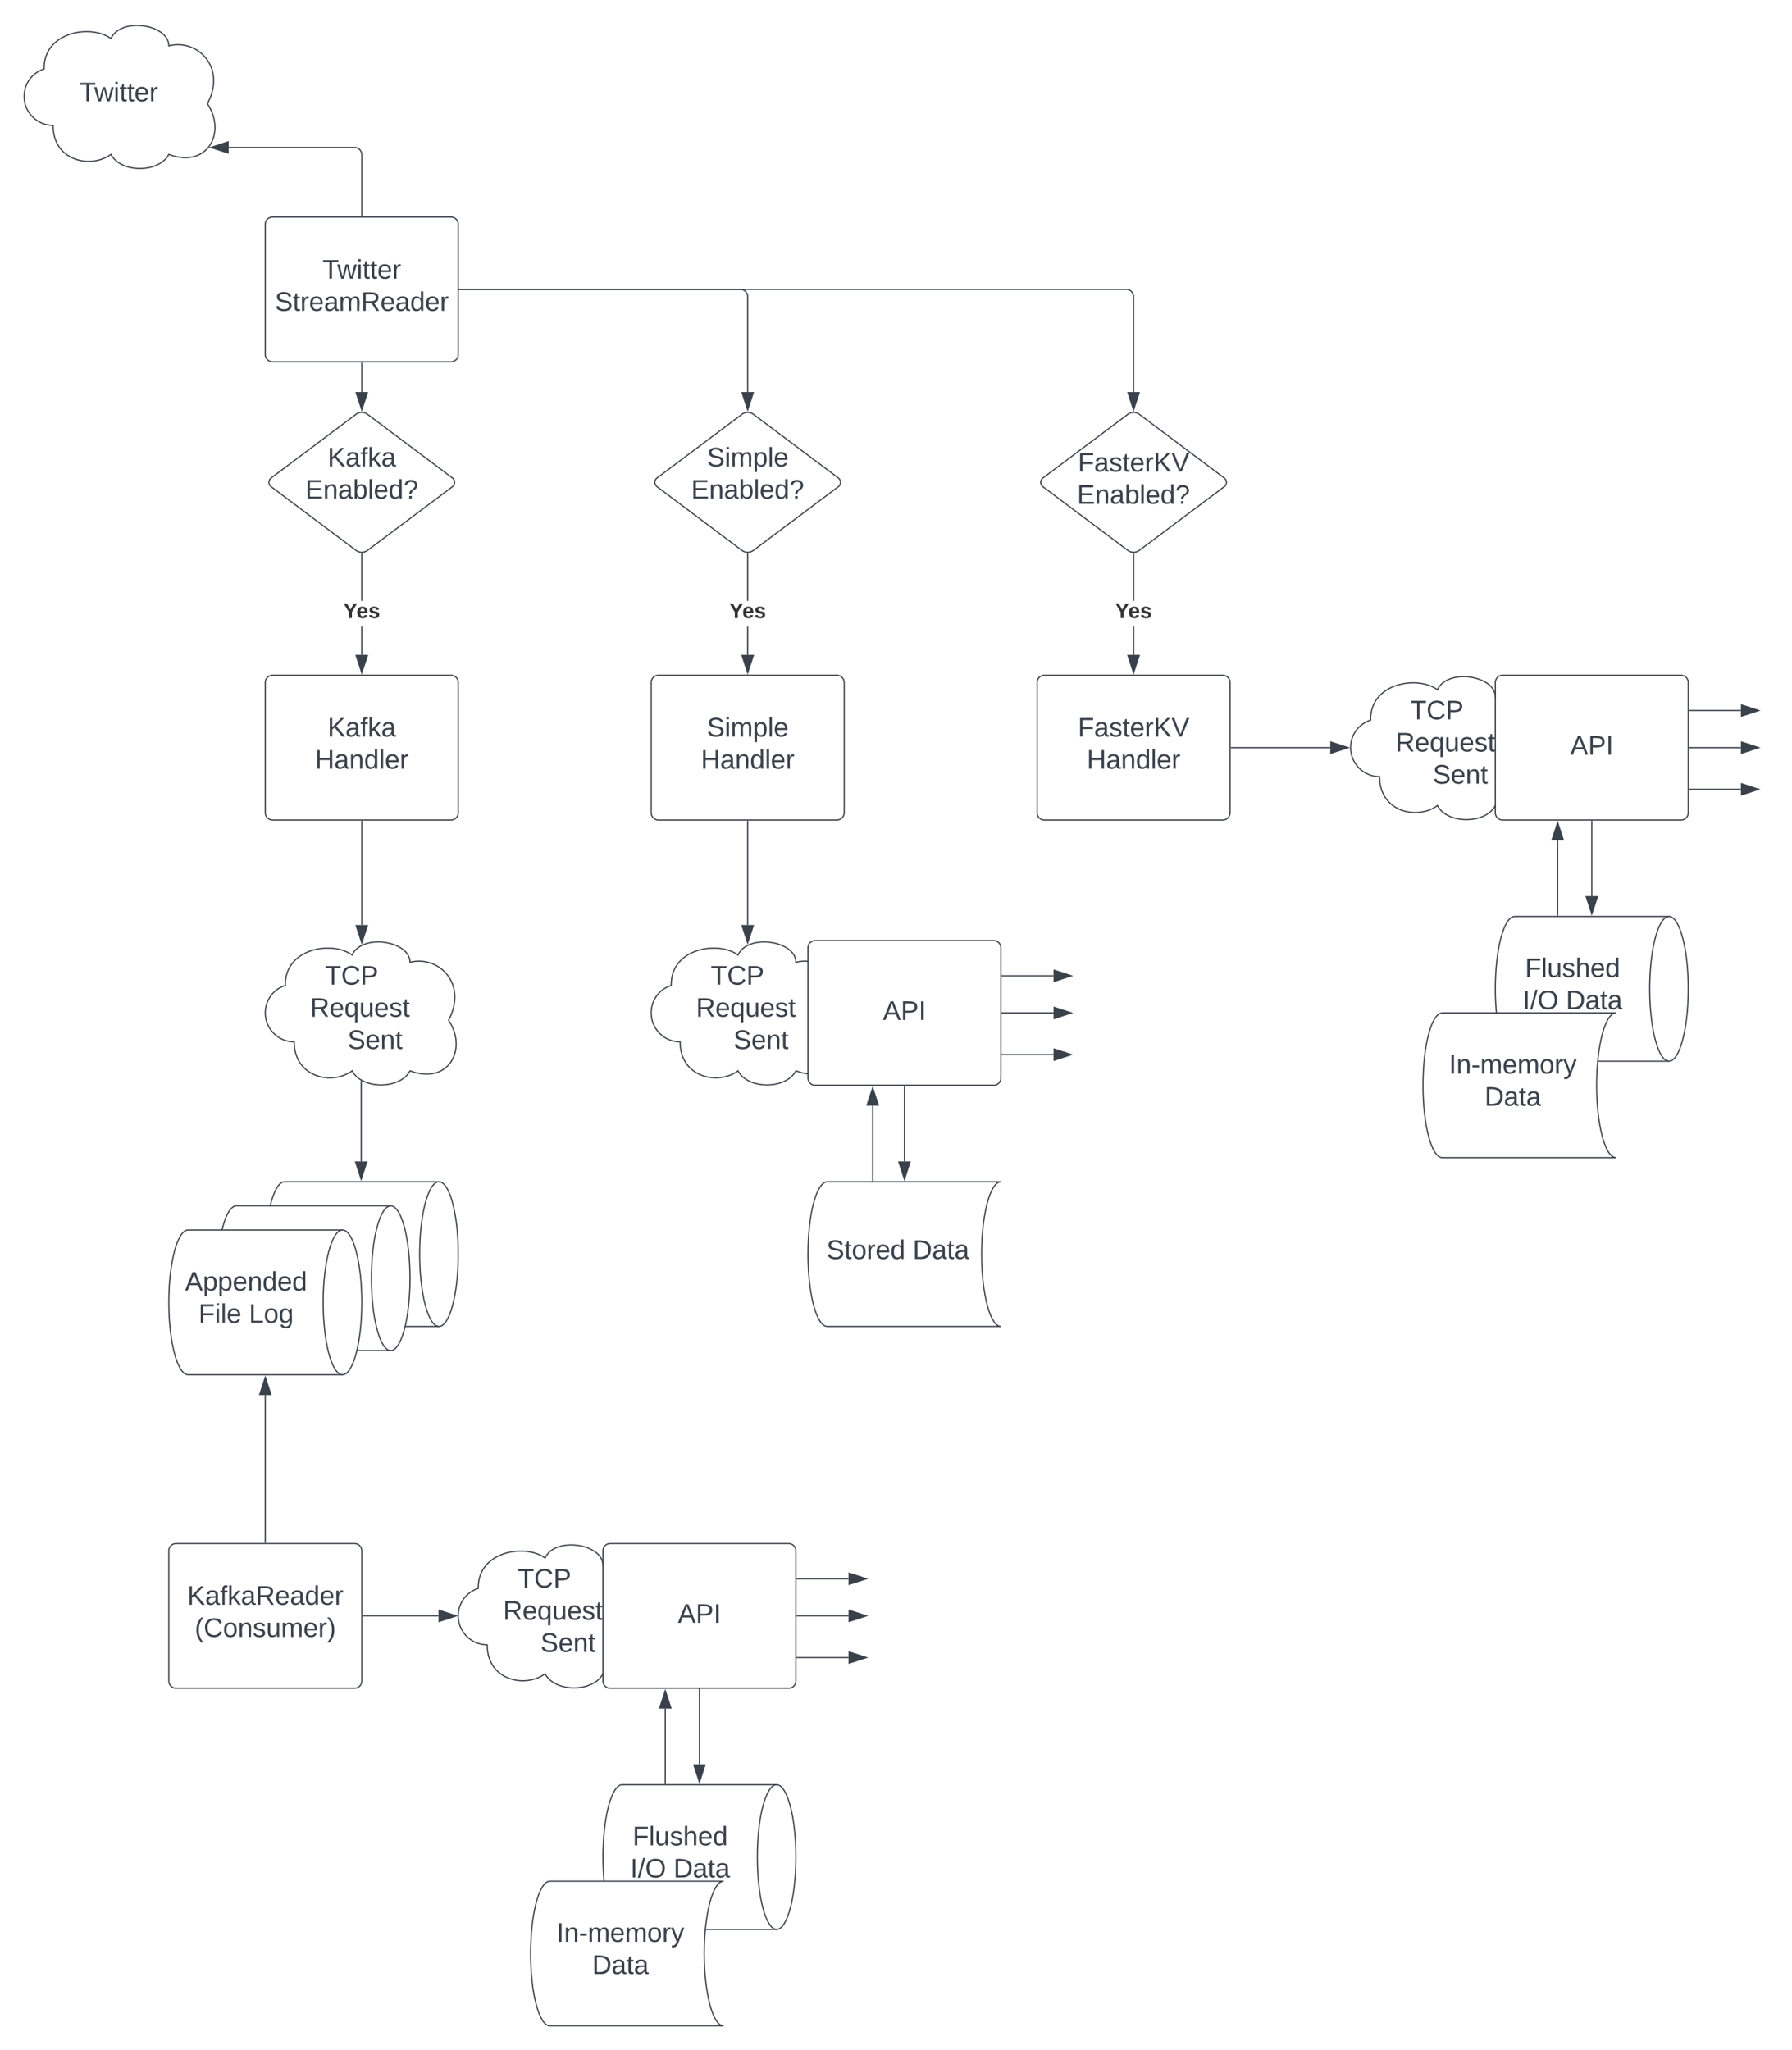 <svg xmlns="http://www.w3.org/2000/svg" xmlns:xlink="http://www.w3.org/1999/xlink" xmlns:lucid="lucid" width="1486" height="1700"><g transform="translate(-20 -20)" lucid:page-tab-id="0_0"><path d="M0 0h1760v2656H0z" fill="#fff"/><path d="M240 206a6 6 0 0 1 6-6h148a6 6 0 0 1 6 6v108a6 6 0 0 1-6 6H246a6 6 0 0 1-6-6z" stroke="#3a414a" fill="#fff"/><use xlink:href="#a" transform="matrix(1,0,0,1,252,212) translate(35.407 39.111)"/><use xlink:href="#b" transform="matrix(1,0,0,1,252,212) translate(-4.099 65.778)"/><path d="M64 124c-13.26 0-24-10.75-24-24 0-10.6 6.5-19.55 16.58-22.83C56 46 96 40 112 52c8-18 48-12 48 6 24-6 48 18 32 48 16 24 0 54-32 42-8 15.6-40 15.6-48 0-16 12-48 6-48-24z" stroke="#3a414a" fill="#fff"/><use xlink:href="#c" transform="matrix(1,0,0,1,45,45) translate(40.907 59.028)"/><path d="M320 199v-50.72a6 6 0 0 0-6-6H209.66" stroke="#3a414a" fill="none"/><path d="M320.5 199.5h-1v-.5h1z" stroke="#3a414a" stroke-width=".05" fill="#3a414a"/><path d="M194.9 142.28l14.26-4.64v9.27z" stroke="#3a414a" fill="#3a414a"/><path d="M240 586a6 6 0 0 1 6-6h148a6 6 0 0 1 6 6v108a6 6 0 0 1-6 6H246a6 6 0 0 1-6-6z" stroke="#3a414a" fill="#fff"/><use xlink:href="#d" transform="matrix(1,0,0,1,252,592) translate(39.605 38.778)"/><use xlink:href="#e" transform="matrix(1,0,0,1,252,592) translate(29.204 65.444)"/><path d="M560 586a6 6 0 0 1 6-6h148a6 6 0 0 1 6 6v108a6 6 0 0 1-6 6H566a6 6 0 0 1-6-6z" stroke="#3a414a" fill="#fff"/><use xlink:href="#f" transform="matrix(1,0,0,1,572,592) translate(34.142 38.778)"/><use xlink:href="#e" transform="matrix(1,0,0,1,572,592) translate(29.204 65.444)"/><path d="M880 586a6 6 0 0 1 6-6h148a6 6 0 0 1 6 6v108a6 6 0 0 1-6 6H886a6 6 0 0 1-6-6z" stroke="#3a414a" fill="#fff"/><use xlink:href="#g" transform="matrix(1,0,0,1,892,592) translate(21.765 38.778)"/><use xlink:href="#e" transform="matrix(1,0,0,1,892,592) translate(29.204 65.444)"/><path d="M315.2 363.6a8 8 0 0 1 9.6 0l70.4 52.8a4.5 4.5 0 0 1 0 7.2l-70.4 52.8a8 8 0 0 1-9.6 0l-70.4-52.8a4.5 4.5 0 0 1 0-7.2z" stroke="#3a414a" fill="#fff"/><use xlink:href="#d" transform="matrix(1,0,0,1,245,365) translate(46.61 41.84)"/><use xlink:href="#h" transform="matrix(1,0,0,1,245,365) translate(28.122 68.507)"/><path d="M635.2 363.6a8 8 0 0 1 9.6 0l70.4 52.8a4.5 4.5 0 0 1 0 7.2l-70.4 52.8a8 8 0 0 1-9.6 0l-70.4-52.8a4.5 4.5 0 0 1 0-7.2z" stroke="#3a414a" fill="#fff"/><use xlink:href="#f" transform="matrix(1,0,0,1,565,365) translate(41.147 41.84)"/><use xlink:href="#h" transform="matrix(1,0,0,1,565,365) translate(28.122 68.507)"/><path d="M955.2 363.6a8 8 0 0 1 9.6 0l70.4 52.8a4.5 4.5 0 0 1 0 7.2l-70.4 52.8a8 8 0 0 1-9.6 0l-70.4-52.8a4.5 4.5 0 0 1 0-7.2z" stroke="#3a414a" fill="#fff"/><use xlink:href="#g" transform="matrix(1,0,0,1,885,365) translate(28.765 46.111)"/><use xlink:href="#h" transform="matrix(1,0,0,1,885,365) translate(28.117 72.778)"/><path d="M320 321v24.12" stroke="#3a414a" fill="none"/><path d="M320.5 321h-1v-.5h1z" stroke="#3a414a" stroke-width=".05" fill="#3a414a"/><path d="M320 359.88l-4.63-14.26h9.26z" stroke="#3a414a" fill="#3a414a"/><path d="M401 260h233a6 6 0 0 1 6 6v79.12" stroke="#3a414a" fill="none"/><path d="M401 260.5h-.5v-1h.5z" stroke="#3a414a" stroke-width=".05" fill="#3a414a"/><path d="M640 359.88l-4.63-14.26h9.26z" stroke="#3a414a" fill="#3a414a"/><path d="M401 260h553a6 6 0 0 1 6 6v79.12" stroke="#3a414a" fill="none"/><path d="M401 260.5h-.5v-1h.5z" stroke="#3a414a" stroke-width=".05" fill="#3a414a"/><path d="M960 359.88l-4.63-14.26h9.26z" stroke="#3a414a" fill="#3a414a"/><path d="M320.5 563.12h-1v-23.45h1zm0-44.8h-1V479h1z" stroke="#3a414a" stroke-width=".05" fill="#3a414a"/><path d="M320 478.5l.5-.03v.54h-1v-.53z" fill="#3a414a"/><path d="M320 478.48l.52-.04v.6h-1.04v-.6zm-.48.5h.96v-.5l-.48.05-.48-.03z" stroke="#3a414a" stroke-width=".05" fill="#3a414a"/><path d="M320 577.88l-4.63-14.26h9.26z" fill="#3a414a"/><path d="M320 579.5l-5.32-16.38h10.64zm-3.95-15.38l3.95 12.14 3.95-12.14z" stroke="#3a414a" stroke-width=".05" fill="#3a414a"/><use xlink:href="#i" transform="matrix(1,0,0,1,304.691,518.334) translate(0 14.222)"/><path d="M640.5 563.12h-1v-23.45h1zm0-44.8h-1V479h1z" stroke="#3a414a" stroke-width=".05" fill="#3a414a"/><path d="M640 478.5l.5-.03v.54h-1v-.53z" fill="#3a414a"/><path d="M640 478.48l.52-.04v.6h-1.04v-.6zm-.48.5h.96v-.5l-.48.05-.48-.03z" stroke="#3a414a" stroke-width=".05" fill="#3a414a"/><path d="M640 577.88l-4.63-14.26h9.26z" fill="#3a414a"/><path d="M640 579.5l-5.32-16.38h10.64zm-3.95-15.38l3.95 12.14 3.95-12.14z" stroke="#3a414a" stroke-width=".05" fill="#3a414a"/><use xlink:href="#i" transform="matrix(1,0,0,1,624.691,518.334) translate(0 14.222)"/><path d="M960.5 563.12h-1v-23.45h1zm0-44.8h-1V479h1z" stroke="#3a414a" stroke-width=".05" fill="#3a414a"/><path d="M960 478.5l.5-.03v.54h-1v-.53z" fill="#3a414a"/><path d="M960 478.48l.52-.04v.6h-1.04v-.6zm-.48.5h.96v-.5l-.48.05-.48-.03z" stroke="#3a414a" stroke-width=".05" fill="#3a414a"/><path d="M960 577.88l-4.63-14.26h9.26z" fill="#3a414a"/><path d="M960 579.5l-5.32-16.38h10.64zm-3.95-15.38l3.95 12.14 3.95-12.14z" stroke="#3a414a" stroke-width=".05" fill="#3a414a"/><use xlink:href="#i" transform="matrix(1,0,0,1,944.691,518.334) translate(0 14.222)"/><path d="M264 884c-13.25 0-24-10.75-24-24 0-10.6 6.5-19.55 16.58-22.83C256 806 296 800 312 812c8-18 48-12 48 6 24-6 48 18 32 48 16 24 0 54-32 42-8 15.6-40 15.6-48 0-16 12-48 6-48-24z" stroke="#3a414a" fill="#fff"/><use xlink:href="#j" transform="matrix(1,0,0,1,245,805) translate(44.345 31.528)"/><use xlink:href="#k" transform="matrix(1,0,0,1,245,805) translate(32.173 58.194)"/><use xlink:href="#l" transform="matrix(1,0,0,1,245,805) translate(63.165 84.861)"/><path d="M584 884c-13.25 0-24-10.75-24-24 0-10.6 6.5-19.55 16.58-22.83C576 806 616 800 632 812c8-18 48-12 48 6 24-6 48 18 32 48 16 24 0 54-32 42-8 15.6-40 15.6-48 0-16 12-48 6-48-24z" stroke="#3a414a" fill="#fff"/><use xlink:href="#j" transform="matrix(1,0,0,1,565,805) translate(44.345 31.528)"/><use xlink:href="#k" transform="matrix(1,0,0,1,565,805) translate(32.173 58.194)"/><use xlink:href="#l" transform="matrix(1,0,0,1,565,805) translate(63.165 84.861)"/><path d="M1164 664c-13.26 0-24-10.75-24-24 0-10.6 6.5-19.55 16.58-22.83C1156 586 1196 580 1212 592c8-18 48-12 48 6 24-6 48 18 32 48 16 24 0 54-32 42-8 15.6-40 15.6-48 0-16 12-48 6-48-24z" stroke="#3a414a" fill="#fff"/><use xlink:href="#j" transform="matrix(1,0,0,1,1145,585) translate(44.345 31.528)"/><use xlink:href="#k" transform="matrix(1,0,0,1,1145,585) translate(32.173 58.194)"/><use xlink:href="#l" transform="matrix(1,0,0,1,1145,585) translate(63.165 84.861)"/><path d="M320 701v86.1" stroke="#3a414a" fill="none"/><path d="M320.5 701h-1v-.5h1z" stroke="#3a414a" stroke-width=".05" fill="#3a414a"/><path d="M320 801.87l-4.63-14.27h9.26z" stroke="#3a414a" fill="#3a414a"/><path d="M640 701v86.1" stroke="#3a414a" fill="none"/><path d="M640.5 701h-1v-.5h1z" stroke="#3a414a" stroke-width=".05" fill="#3a414a"/><path d="M640 801.87l-4.63-14.27h9.26z" stroke="#3a414a" fill="#3a414a"/><path d="M1041 640h82.12" stroke="#3a414a" fill="none"/><path d="M1041 640.5h-.5v-1h.5z" stroke="#3a414a" stroke-width=".05" fill="#3a414a"/><path d="M1137.88 640l-14.27 4.63.02-9.26z" stroke="#3a414a" fill="#3a414a"/><path d="M850 1000c-8.84 0-16 26.86-16 60s7.16 60 16 60H706c-8.84 0-16-26.86-16-60s7.16-60 16-60z" stroke="#3a414a" fill="#fff"/><use xlink:href="#m" transform="matrix(1,0,0,1,695,1005) translate(10.302 59.028)"/><use xlink:href="#n" transform="matrix(1,0,0,1,695,1005) translate(81.846 59.028)"/><path d="M384 1000c8.84 0 16 26.86 16 60s-7.16 60-16 60H256c-8.84 0-16-26.86-16-60s7.16-60 16-60z" stroke="#3a414a" fill="#fff"/><path d="M384 1120c-8.84 0-16-26.86-16-60s7.16-60 16-60" stroke="#3a414a" fill="none"/><use xlink:href="#o" transform="matrix(1,0,0,1,245,1005) translate(8.383 45.278)"/><use xlink:href="#p" transform="matrix(1,0,0,1,245,1005) translate(19.586 71.944)"/><use xlink:href="#q" transform="matrix(1,0,0,1,245,1005) translate(61.377 71.944)"/><path d="M319.5 916.64v66.48" stroke="#3a414a" fill="none"/><path d="M320 916.43v.23h-1v-.8z" stroke="#3a414a" stroke-width=".05" fill="#3a414a"/><path d="M319.5 997.88l-4.64-14.26h9.27z" stroke="#3a414a" fill="#3a414a"/><path d="M344 1020c8.84 0 16 26.86 16 60s-7.16 60-16 60H216c-8.84 0-16-26.86-16-60s7.16-60 16-60z" stroke="#3a414a" fill="#fff"/><path d="M344 1140c-8.84 0-16-26.86-16-60s7.16-60 16-60" stroke="#3a414a" fill="none"/><use xlink:href="#r" transform="matrix(1,0,0,1,205,1025) translate(10.358 59.028)"/><use xlink:href="#s" transform="matrix(1,0,0,1,205,1025) translate(64.556 59.028)"/><path d="M304 1040c8.84 0 16 26.86 16 60s-7.16 60-16 60H176c-8.84 0-16-26.86-16-60s7.16-60 16-60z" stroke="#3a414a" fill="#fff"/><path d="M304 1160c-8.84 0-16-26.86-16-60s7.16-60 16-60" stroke="#3a414a" fill="none"/><use xlink:href="#o" transform="matrix(1,0,0,1,165,1045) translate(8.383 45.278)"/><use xlink:href="#p" transform="matrix(1,0,0,1,165,1045) translate(19.586 71.944)"/><use xlink:href="#q" transform="matrix(1,0,0,1,165,1045) translate(61.377 71.944)"/><path d="M160 1306a6 6 0 0 1 6-6h148a6 6 0 0 1 6 6v108a6 6 0 0 1-6 6H166a6 6 0 0 1-6-6z" stroke="#3a414a" fill="#fff"/><use xlink:href="#t" transform="matrix(1,0,0,1,172,1312) translate(3.247 38.778)"/><use xlink:href="#u" transform="matrix(1,0,0,1,172,1312) translate(9.512 65.444)"/><path d="M1404 780c8.84 0 16 26.86 16 60s-7.16 60-16 60h-128c-8.84 0-16-26.86-16-60s7.16-60 16-60z" stroke="#3a414a" fill="#fff"/><path d="M1404 900c-8.84 0-16-26.86-16-60s7.16-60 16-60" stroke="#3a414a" fill="none"/><use xlink:href="#v" transform="matrix(1,0,0,1,1265,785) translate(19.556 45.278)"/><use xlink:href="#w" transform="matrix(1,0,0,1,1265,785) translate(17.673 71.944)"/><use xlink:href="#n" transform="matrix(1,0,0,1,1265,785) translate(53.475 71.944)"/><path d="M1360 860c-8.84 0-16 26.86-16 60s7.16 60 16 60h-144c-8.84 0-16-26.86-16-60s7.16-60 16-60z" stroke="#3a414a" fill="#fff"/><use xlink:href="#x" transform="matrix(1,0,0,1,1205,865) translate(16.537 45.278)"/><use xlink:href="#y" transform="matrix(1,0,0,1,1205,865) translate(46.074 71.944)"/><path d="M1340 701v62.12" stroke="#3a414a" fill="none"/><path d="M1340.5 701h-1v-.5h1z" stroke="#3a414a" stroke-width=".05" fill="#3a414a"/><path d="M1340 777.88l-4.63-14.26h9.27z" stroke="#3a414a" fill="#3a414a"/><path d="M1260 586a6 6 0 0 1 6-6h148a6 6 0 0 1 6 6v108a6 6 0 0 1-6 6h-148a6 6 0 0 1-6-6z" stroke="#3a414a" fill="#fff"/><use xlink:href="#z" transform="matrix(1,0,0,1,1272,592) translate(50.099 53.778)"/><path d="M1421 609.23h42.62" stroke="#3a414a" fill="none"/><path d="M1421 609.73h-.5v-1h.5z" stroke="#3a414a" stroke-width=".05" fill="#3a414a"/><path d="M1478.38 609.23l-14.26 4.63v-9.27z" stroke="#3a414a" fill="#3a414a"/><path d="M1421 674.56h42.62" stroke="#3a414a" fill="none"/><path d="M1421 675.06h-.5v-1h.5z" stroke="#3a414a" stroke-width=".05" fill="#3a414a"/><path d="M1478.38 674.56l-14.26 4.64v-9.28z" stroke="#3a414a" fill="#3a414a"/><path d="M1421 640h42.62" stroke="#3a414a" fill="none"/><path d="M1421 640.5h-.5v-1h.5z" stroke="#3a414a" stroke-width=".05" fill="#3a414a"/><path d="M1478.38 640l-14.27 4.63.02-9.26z" stroke="#3a414a" fill="#3a414a"/><path d="M770 921v62.12" stroke="#3a414a" fill="none"/><path d="M770.5 921h-1v-.5h1z" stroke="#3a414a" stroke-width=".05" fill="#3a414a"/><path d="M770 997.88l-4.63-14.26h9.26z" stroke="#3a414a" fill="#3a414a"/><path d="M690 806a6 6 0 0 1 6-6h148a6 6 0 0 1 6 6v108a6 6 0 0 1-6 6H696a6 6 0 0 1-6-6z" stroke="#3a414a" fill="#fff"/><use xlink:href="#z" transform="matrix(1,0,0,1,702,812) translate(50.099 53.778)"/><path d="M851 829.23h42.62" stroke="#3a414a" fill="none"/><path d="M851 829.73h-.5v-1h.5z" stroke="#3a414a" stroke-width=".05" fill="#3a414a"/><path d="M908.38 829.23l-14.26 4.63v-9.27z" stroke="#3a414a" fill="#3a414a"/><path d="M851 894.56h42.62" stroke="#3a414a" fill="none"/><path d="M851 895.06h-.5v-1h.5z" stroke="#3a414a" stroke-width=".05" fill="#3a414a"/><path d="M908.38 894.56l-14.26 4.64v-9.28z" stroke="#3a414a" fill="#3a414a"/><path d="M851 860h42.62" stroke="#3a414a" fill="none"/><path d="M851 860.5h-.5v-1h.5z" stroke="#3a414a" stroke-width=".05" fill="#3a414a"/><path d="M908.38 860l-14.26 4.63v-9.26z" stroke="#3a414a" fill="#3a414a"/><path d="M1311.68 779v-62.12" stroke="#3a414a" fill="none"/><path d="M1312.18 779.5h-1v-.5h1z" stroke="#3a414a" stroke-width=".05" fill="#3a414a"/><path d="M1311.68 702.12l4.63 14.26h-9.25z" stroke="#3a414a" fill="#3a414a"/><path d="M743.68 999v-62.12" stroke="#3a414a" fill="none"/><path d="M744.18 999.5h-1v-.5h1z" stroke="#3a414a" stroke-width=".05" fill="#3a414a"/><path d="M743.68 922.12l4.64 14.26h-9.28z" stroke="#3a414a" fill="#3a414a"/><path d="M240 1299v-122.12" stroke="#3a414a" fill="none"/><path d="M240.5 1299.5h-1v-.5h1z" stroke="#3a414a" stroke-width=".05" fill="#3a414a"/><path d="M240 1162.12l4.63 14.26h-9.26z" stroke="#3a414a" fill="#3a414a"/><path d="M424 1384c-13.25 0-24-10.74-24-24 0-10.6 6.5-19.55 16.58-22.83C416 1306 456 1300 472 1312c8-18 48-12 48 6 24-6 48 18 32 48 16 24 0 54-32 42-8 15.6-40 15.6-48 0-16 12-48 6-48-24z" stroke="#3a414a" fill="#fff"/><use xlink:href="#j" transform="matrix(1,0,0,1,405,1305) translate(44.345 31.528)"/><use xlink:href="#k" transform="matrix(1,0,0,1,405,1305) translate(32.173 58.194)"/><use xlink:href="#l" transform="matrix(1,0,0,1,405,1305) translate(63.165 84.861)"/><path d="M664 1500c8.84 0 16 26.86 16 60s-7.16 60-16 60H536c-8.84 0-16-26.86-16-60s7.16-60 16-60z" stroke="#3a414a" fill="#fff"/><path d="M664 1620c-8.84 0-16-26.86-16-60s7.16-60 16-60" stroke="#3a414a" fill="none"/><g><use xlink:href="#v" transform="matrix(1,0,0,1,525,1505) translate(19.556 45.278)"/><use xlink:href="#w" transform="matrix(1,0,0,1,525,1505) translate(17.673 71.944)"/><use xlink:href="#n" transform="matrix(1,0,0,1,525,1505) translate(53.475 71.944)"/></g><path d="M620 1580c-8.84 0-16 26.86-16 60s7.16 60 16 60H476c-8.84 0-16-26.86-16-60s7.16-60 16-60z" stroke="#3a414a" fill="#fff"/><g><use xlink:href="#x" transform="matrix(1,0,0,1,465,1585) translate(16.537 45.278)"/><use xlink:href="#y" transform="matrix(1,0,0,1,465,1585) translate(46.074 71.944)"/></g><path d="M600 1421v62.12" stroke="#3a414a" fill="none"/><path d="M600.5 1421h-1v-.5h1z" stroke="#3a414a" stroke-width=".05" fill="#3a414a"/><path d="M600 1497.88l-4.63-14.26h9.26z" stroke="#3a414a" fill="#3a414a"/><path d="M520 1306a6 6 0 0 1 6-6h148a6 6 0 0 1 6 6v108a6 6 0 0 1-6 6H526a6 6 0 0 1-6-6z" stroke="#3a414a" fill="#fff"/><g><use xlink:href="#z" transform="matrix(1,0,0,1,532,1312) translate(50.099 53.778)"/></g><path d="M681 1329.23h42.62" stroke="#3a414a" fill="none"/><path d="M681 1329.73h-.5v-1h.5z" stroke="#3a414a" stroke-width=".05" fill="#3a414a"/><path d="M738.38 1329.23l-14.26 4.63v-9.27z" stroke="#3a414a" fill="#3a414a"/><path d="M681 1394.56h42.62" stroke="#3a414a" fill="none"/><path d="M681 1395.06h-.5v-1h.5z" stroke="#3a414a" stroke-width=".05" fill="#3a414a"/><path d="M738.38 1394.56l-14.26 4.63v-9.28z" stroke="#3a414a" fill="#3a414a"/><path d="M681 1360h42.62" stroke="#3a414a" fill="none"/><path d="M681 1360.5h-.5v-1h.5z" stroke="#3a414a" stroke-width=".05" fill="#3a414a"/><path d="M738.38 1360l-14.26 4.63v-9.27z" stroke="#3a414a" fill="#3a414a"/><path d="M571.68 1499v-62.12" stroke="#3a414a" fill="none"/><path d="M572.18 1499.5h-1v-.5h1z" stroke="#3a414a" stroke-width=".05" fill="#3a414a"/><path d="M571.68 1422.12l4.64 14.26h-9.28z" stroke="#3a414a" fill="#3a414a"/><path d="M321 1360h62.62" stroke="#3a414a" fill="none"/><path d="M321 1360.5h-.5v-1h.5z" stroke="#3a414a" stroke-width=".05" fill="#3a414a"/><path d="M398.38 1360l-14.26 4.63v-9.27z" stroke="#3a414a" fill="#3a414a"/><defs><path fill="#3a414a" d="M127-220V0H93v-220H8v-28h204v28h-85" id="A"/><path fill="#3a414a" d="M206 0h-36l-40-164L89 0H53L-1-190h32L70-26l43-164h34l41 164 42-164h31" id="B"/><path fill="#3a414a" d="M24-231v-30h32v30H24zM24 0v-190h32V0H24" id="C"/><path fill="#3a414a" d="M59-47c-2 24 18 29 38 22v24C64 9 27 4 27-40v-127H5v-23h24l9-43h21v43h35v23H59v120" id="D"/><path fill="#3a414a" d="M100-194c63 0 86 42 84 106H49c0 40 14 67 53 68 26 1 43-12 49-29l28 8c-11 28-37 45-77 45C44 4 14-33 15-96c1-61 26-98 85-98zm52 81c6-60-76-77-97-28-3 7-6 17-6 28h103" id="E"/><path fill="#3a414a" d="M114-163C36-179 61-72 57 0H25l-1-190h30c1 12-1 29 2 39 6-27 23-49 58-41v29" id="F"/><g id="a"><use transform="matrix(0.062,0,0,0.062,0,0)" xlink:href="#A"/><use transform="matrix(0.062,0,0,0.062,12.284,0)" xlink:href="#B"/><use transform="matrix(0.062,0,0,0.062,28.272,0)" xlink:href="#C"/><use transform="matrix(0.062,0,0,0.062,33.148,0)" xlink:href="#D"/><use transform="matrix(0.062,0,0,0.062,39.321,0)" xlink:href="#D"/><use transform="matrix(0.062,0,0,0.062,45.494,0)" xlink:href="#E"/><use transform="matrix(0.062,0,0,0.062,57.84,0)" xlink:href="#F"/></g><path fill="#3a414a" d="M185-189c-5-48-123-54-124 2 14 75 158 14 163 119 3 78-121 87-175 55-17-10-28-26-33-46l33-7c5 56 141 63 141-1 0-78-155-14-162-118-5-82 145-84 179-34 5 7 8 16 11 25" id="G"/><path fill="#3a414a" d="M141-36C126-15 110 5 73 4 37 3 15-17 15-53c-1-64 63-63 125-63 3-35-9-54-41-54-24 1-41 7-42 31l-33-3c5-37 33-52 76-52 45 0 72 20 72 64v82c-1 20 7 32 28 27v20c-31 9-61-2-59-35zM48-53c0 20 12 33 32 33 41-3 63-29 60-74-43 2-92-5-92 41" id="H"/><path fill="#3a414a" d="M210-169c-67 3-38 105-44 169h-31v-121c0-29-5-50-35-48C34-165 62-65 56 0H25l-1-190h30c1 10-1 24 2 32 10-44 99-50 107 0 11-21 27-35 58-36 85-2 47 119 55 194h-31v-121c0-29-5-49-35-48" id="I"/><path fill="#3a414a" d="M233-177c-1 41-23 64-60 70L243 0h-38l-65-103H63V0H30v-248c88 3 205-21 203 71zM63-129c60-2 137 13 137-47 0-61-80-42-137-45v92" id="J"/><path fill="#3a414a" d="M85-194c31 0 48 13 60 33l-1-100h32l1 261h-30c-2-10 0-23-3-31C134-8 116 4 85 4 32 4 16-35 15-94c0-66 23-100 70-100zm9 24c-40 0-46 34-46 75 0 40 6 74 45 74 42 0 51-32 51-76 0-42-9-74-50-73" id="K"/><g id="b"><use transform="matrix(0.062,0,0,0.062,0,0)" xlink:href="#G"/><use transform="matrix(0.062,0,0,0.062,14.815,0)" xlink:href="#D"/><use transform="matrix(0.062,0,0,0.062,20.988,0)" xlink:href="#F"/><use transform="matrix(0.062,0,0,0.062,28.333,0)" xlink:href="#E"/><use transform="matrix(0.062,0,0,0.062,40.679,0)" xlink:href="#H"/><use transform="matrix(0.062,0,0,0.062,53.025,0)" xlink:href="#I"/><use transform="matrix(0.062,0,0,0.062,71.481,0)" xlink:href="#J"/><use transform="matrix(0.062,0,0,0.062,87.469,0)" xlink:href="#E"/><use transform="matrix(0.062,0,0,0.062,99.815,0)" xlink:href="#H"/><use transform="matrix(0.062,0,0,0.062,112.16,0)" xlink:href="#K"/><use transform="matrix(0.062,0,0,0.062,124.506,0)" xlink:href="#E"/><use transform="matrix(0.062,0,0,0.062,136.852,0)" xlink:href="#F"/></g><g id="c"><use transform="matrix(0.062,0,0,0.062,0,0)" xlink:href="#A"/><use transform="matrix(0.062,0,0,0.062,12.284,0)" xlink:href="#B"/><use transform="matrix(0.062,0,0,0.062,28.272,0)" xlink:href="#C"/><use transform="matrix(0.062,0,0,0.062,33.148,0)" xlink:href="#D"/><use transform="matrix(0.062,0,0,0.062,39.321,0)" xlink:href="#D"/><use transform="matrix(0.062,0,0,0.062,45.494,0)" xlink:href="#E"/><use transform="matrix(0.062,0,0,0.062,57.84,0)" xlink:href="#F"/></g><path fill="#3a414a" d="M194 0L95-120 63-95V0H30v-248h33v124l119-124h40L117-140 236 0h-42" id="L"/><path fill="#3a414a" d="M101-234c-31-9-42 10-38 44h38v23H63V0H32v-167H5v-23h27c-7-52 17-82 69-68v24" id="M"/><path fill="#3a414a" d="M143 0L79-87 56-68V0H24v-261h32v163l83-92h37l-77 82L181 0h-38" id="N"/><g id="d"><use transform="matrix(0.062,0,0,0.062,0,0)" xlink:href="#L"/><use transform="matrix(0.062,0,0,0.062,14.815,0)" xlink:href="#H"/><use transform="matrix(0.062,0,0,0.062,27.16,0)" xlink:href="#M"/><use transform="matrix(0.062,0,0,0.062,33.333,0)" xlink:href="#N"/><use transform="matrix(0.062,0,0,0.062,44.444,0)" xlink:href="#H"/></g><path fill="#3a414a" d="M197 0v-115H63V0H30v-248h33v105h134v-105h34V0h-34" id="O"/><path fill="#3a414a" d="M117-194c89-4 53 116 60 194h-32v-121c0-31-8-49-39-48C34-167 62-67 57 0H25l-1-190h30c1 10-1 24 2 32 11-22 29-35 61-36" id="P"/><path fill="#3a414a" d="M24 0v-261h32V0H24" id="Q"/><g id="e"><use transform="matrix(0.062,0,0,0.062,0,0)" xlink:href="#O"/><use transform="matrix(0.062,0,0,0.062,15.988,0)" xlink:href="#H"/><use transform="matrix(0.062,0,0,0.062,28.333,0)" xlink:href="#P"/><use transform="matrix(0.062,0,0,0.062,40.679,0)" xlink:href="#K"/><use transform="matrix(0.062,0,0,0.062,53.025,0)" xlink:href="#Q"/><use transform="matrix(0.062,0,0,0.062,57.901,0)" xlink:href="#E"/><use transform="matrix(0.062,0,0,0.062,70.247,0)" xlink:href="#F"/></g><path fill="#3a414a" d="M115-194c55 1 70 41 70 98S169 2 115 4C84 4 66-9 55-30l1 105H24l-1-265h31l2 30c10-21 28-34 59-34zm-8 174c40 0 45-34 45-75s-6-73-45-74c-42 0-51 32-51 76 0 43 10 73 51 73" id="R"/><g id="f"><use transform="matrix(0.062,0,0,0.062,0,0)" xlink:href="#G"/><use transform="matrix(0.062,0,0,0.062,14.815,0)" xlink:href="#C"/><use transform="matrix(0.062,0,0,0.062,19.691,0)" xlink:href="#I"/><use transform="matrix(0.062,0,0,0.062,38.148,0)" xlink:href="#R"/><use transform="matrix(0.062,0,0,0.062,50.494,0)" xlink:href="#Q"/><use transform="matrix(0.062,0,0,0.062,55.37,0)" xlink:href="#E"/></g><path fill="#3a414a" d="M63-220v92h138v28H63V0H30v-248h175v28H63" id="S"/><path fill="#3a414a" d="M135-143c-3-34-86-38-87 0 15 53 115 12 119 90S17 21 10-45l28-5c4 36 97 45 98 0-10-56-113-15-118-90-4-57 82-63 122-42 12 7 21 19 24 35" id="T"/><path fill="#3a414a" d="M137 0h-34L2-248h35l83 218 83-218h36" id="U"/><g id="g"><use transform="matrix(0.062,0,0,0.062,0,0)" xlink:href="#S"/><use transform="matrix(0.062,0,0,0.062,13.519,0)" xlink:href="#H"/><use transform="matrix(0.062,0,0,0.062,25.864,0)" xlink:href="#T"/><use transform="matrix(0.062,0,0,0.062,36.975,0)" xlink:href="#D"/><use transform="matrix(0.062,0,0,0.062,43.148,0)" xlink:href="#E"/><use transform="matrix(0.062,0,0,0.062,55.494,0)" xlink:href="#F"/><use transform="matrix(0.062,0,0,0.062,62.84,0)" xlink:href="#L"/><use transform="matrix(0.062,0,0,0.062,77.654,0)" xlink:href="#U"/></g><path fill="#3a414a" d="M30 0v-248h187v28H63v79h144v27H63v87h162V0H30" id="V"/><path fill="#3a414a" d="M115-194c53 0 69 39 70 98 0 66-23 100-70 100C84 3 66-7 56-30L54 0H23l1-261h32v101c10-23 28-34 59-34zm-8 174c40 0 45-34 45-75 0-40-5-75-45-74-42 0-51 32-51 76 0 43 10 73 51 73" id="W"/><path fill="#3a414a" d="M103-251c84 0 111 97 45 133-19 10-37 24-39 52H78c0-63 77-55 77-114 0-30-21-42-52-43-32 0-53 17-56 46l-32-2c7-45 34-72 88-72zM77 0v-35h34V0H77" id="X"/><g id="h"><use transform="matrix(0.062,0,0,0.062,0,0)" xlink:href="#V"/><use transform="matrix(0.062,0,0,0.062,14.815,0)" xlink:href="#P"/><use transform="matrix(0.062,0,0,0.062,27.16,0)" xlink:href="#H"/><use transform="matrix(0.062,0,0,0.062,39.506,0)" xlink:href="#W"/><use transform="matrix(0.062,0,0,0.062,51.852,0)" xlink:href="#Q"/><use transform="matrix(0.062,0,0,0.062,56.728,0)" xlink:href="#E"/><use transform="matrix(0.062,0,0,0.062,69.074,0)" xlink:href="#K"/><use transform="matrix(0.062,0,0,0.062,81.42,0)" xlink:href="#X"/></g><path fill="#333" d="M146-102V0H94v-102L6-248h54l60 105 60-105h54" id="Y"/><path fill="#333" d="M185-48c-13 30-37 53-82 52C43 2 14-33 14-96s30-98 90-98c62 0 83 45 84 108H66c0 31 8 55 39 56 18 0 30-7 34-22zm-45-69c5-46-57-63-70-21-2 6-4 13-4 21h74" id="Z"/><path fill="#333" d="M137-138c1-29-70-34-71-4 15 46 118 7 119 86 1 83-164 76-172 9l43-7c4 19 20 25 44 25 33 8 57-30 24-41C81-84 22-81 20-136c-2-80 154-74 161-7" id="aa"/><g id="i"><use transform="matrix(0.049,0,0,0.049,0,0)" xlink:href="#Y"/><use transform="matrix(0.049,0,0,0.049,10.864,0)" xlink:href="#Z"/><use transform="matrix(0.049,0,0,0.049,20.741,0)" xlink:href="#aa"/></g><path fill="#3a414a" d="M212-179c-10-28-35-45-73-45-59 0-87 40-87 99 0 60 29 101 89 101 43 0 62-24 78-52l27 14C228-24 195 4 139 4 59 4 22-46 18-125c-6-104 99-153 187-111 19 9 31 26 39 46" id="ab"/><path fill="#3a414a" d="M30-248c87 1 191-15 191 75 0 78-77 80-158 76V0H30v-248zm33 125c57 0 124 11 124-50 0-59-68-47-124-48v98" id="ac"/><g id="j"><use transform="matrix(0.062,0,0,0.062,0,0)" xlink:href="#A"/><use transform="matrix(0.062,0,0,0.062,13.519,0)" xlink:href="#ab"/><use transform="matrix(0.062,0,0,0.062,29.506,0)" xlink:href="#ac"/></g><path fill="#3a414a" d="M145-31C134-9 116 4 85 4 32 4 16-35 15-94c0-59 17-99 70-100 32-1 48 14 60 33 0-11-1-24 2-32h30l-1 268h-32zM93-21c41 0 51-33 51-76s-8-73-50-73c-40 0-46 35-46 75s5 74 45 74" id="ad"/><path fill="#3a414a" d="M84 4C-5 8 30-112 23-190h32v120c0 31 7 50 39 49 72-2 45-101 50-169h31l1 190h-30c-1-10 1-25-2-33-11 22-28 36-60 37" id="ae"/><g id="k"><use transform="matrix(0.062,0,0,0.062,0,0)" xlink:href="#J"/><use transform="matrix(0.062,0,0,0.062,15.988,0)" xlink:href="#E"/><use transform="matrix(0.062,0,0,0.062,28.333,0)" xlink:href="#ad"/><use transform="matrix(0.062,0,0,0.062,40.679,0)" xlink:href="#ae"/><use transform="matrix(0.062,0,0,0.062,53.025,0)" xlink:href="#E"/><use transform="matrix(0.062,0,0,0.062,65.37,0)" xlink:href="#T"/><use transform="matrix(0.062,0,0,0.062,76.481,0)" xlink:href="#D"/></g><g id="l"><use transform="matrix(0.062,0,0,0.062,0,0)" xlink:href="#G"/><use transform="matrix(0.062,0,0,0.062,14.815,0)" xlink:href="#E"/><use transform="matrix(0.062,0,0,0.062,27.16,0)" xlink:href="#P"/><use transform="matrix(0.062,0,0,0.062,39.506,0)" xlink:href="#D"/></g><path fill="#3a414a" d="M100-194c62-1 85 37 85 99 1 63-27 99-86 99S16-35 15-95c0-66 28-99 85-99zM99-20c44 1 53-31 53-75 0-43-8-75-51-75s-53 32-53 75 10 74 51 75" id="af"/><g id="m"><use transform="matrix(0.062,0,0,0.062,0,0)" xlink:href="#G"/><use transform="matrix(0.062,0,0,0.062,14.815,0)" xlink:href="#D"/><use transform="matrix(0.062,0,0,0.062,20.988,0)" xlink:href="#af"/><use transform="matrix(0.062,0,0,0.062,33.333,0)" xlink:href="#F"/><use transform="matrix(0.062,0,0,0.062,40.679,0)" xlink:href="#E"/><use transform="matrix(0.062,0,0,0.062,53.025,0)" xlink:href="#K"/></g><path fill="#3a414a" d="M30-248c118-7 216 8 213 122C240-48 200 0 122 0H30v-248zM63-27c89 8 146-16 146-99s-60-101-146-95v194" id="ag"/><g id="n"><use transform="matrix(0.062,0,0,0.062,0,0)" xlink:href="#ag"/><use transform="matrix(0.062,0,0,0.062,15.988,0)" xlink:href="#H"/><use transform="matrix(0.062,0,0,0.062,28.333,0)" xlink:href="#D"/><use transform="matrix(0.062,0,0,0.062,34.506,0)" xlink:href="#H"/></g><path fill="#3a414a" d="M205 0l-28-72H64L36 0H1l101-248h38L239 0h-34zm-38-99l-47-123c-12 45-31 82-46 123h93" id="ah"/><g id="o"><use transform="matrix(0.062,0,0,0.062,0,0)" xlink:href="#ah"/><use transform="matrix(0.062,0,0,0.062,14.815,0)" xlink:href="#R"/><use transform="matrix(0.062,0,0,0.062,27.16,0)" xlink:href="#R"/><use transform="matrix(0.062,0,0,0.062,39.506,0)" xlink:href="#E"/><use transform="matrix(0.062,0,0,0.062,51.852,0)" xlink:href="#P"/><use transform="matrix(0.062,0,0,0.062,64.198,0)" xlink:href="#K"/><use transform="matrix(0.062,0,0,0.062,76.543,0)" xlink:href="#E"/><use transform="matrix(0.062,0,0,0.062,88.889,0)" xlink:href="#K"/></g><g id="p"><use transform="matrix(0.062,0,0,0.062,0,0)" xlink:href="#S"/><use transform="matrix(0.062,0,0,0.062,13.519,0)" xlink:href="#C"/><use transform="matrix(0.062,0,0,0.062,18.395,0)" xlink:href="#Q"/><use transform="matrix(0.062,0,0,0.062,23.272,0)" xlink:href="#E"/></g><path fill="#3a414a" d="M30 0v-248h33v221h125V0H30" id="ai"/><path fill="#3a414a" d="M177-190C167-65 218 103 67 71c-23-6-38-20-44-43l32-5c15 47 100 32 89-28v-30C133-14 115 1 83 1 29 1 15-40 15-95c0-56 16-97 71-98 29-1 48 16 59 35 1-10 0-23 2-32h30zM94-22c36 0 50-32 50-73 0-42-14-75-50-75-39 0-46 34-46 75s6 73 46 73" id="aj"/><g id="q"><use transform="matrix(0.062,0,0,0.062,0,0)" xlink:href="#ai"/><use transform="matrix(0.062,0,0,0.062,12.346,0)" xlink:href="#af"/><use transform="matrix(0.062,0,0,0.062,24.691,0)" xlink:href="#aj"/></g><g id="r"><use transform="matrix(0.062,0,0,0.062,0,0)" xlink:href="#O"/><use transform="matrix(0.062,0,0,0.062,15.988,0)" xlink:href="#H"/><use transform="matrix(0.062,0,0,0.062,28.333,0)" xlink:href="#F"/><use transform="matrix(0.062,0,0,0.062,35.679,0)" xlink:href="#K"/></g><g id="s"><use transform="matrix(0.062,0,0,0.062,0,0)" xlink:href="#ag"/><use transform="matrix(0.062,0,0,0.062,15.988,0)" xlink:href="#C"/><use transform="matrix(0.062,0,0,0.062,20.864,0)" xlink:href="#T"/><use transform="matrix(0.062,0,0,0.062,31.975,0)" xlink:href="#N"/></g><g id="t"><use transform="matrix(0.062,0,0,0.062,0,0)" xlink:href="#L"/><use transform="matrix(0.062,0,0,0.062,14.815,0)" xlink:href="#H"/><use transform="matrix(0.062,0,0,0.062,27.16,0)" xlink:href="#M"/><use transform="matrix(0.062,0,0,0.062,33.333,0)" xlink:href="#N"/><use transform="matrix(0.062,0,0,0.062,44.444,0)" xlink:href="#H"/><use transform="matrix(0.062,0,0,0.062,56.79,0)" xlink:href="#J"/><use transform="matrix(0.062,0,0,0.062,72.778,0)" xlink:href="#E"/><use transform="matrix(0.062,0,0,0.062,85.123,0)" xlink:href="#H"/><use transform="matrix(0.062,0,0,0.062,97.469,0)" xlink:href="#K"/><use transform="matrix(0.062,0,0,0.062,109.815,0)" xlink:href="#E"/><use transform="matrix(0.062,0,0,0.062,122.16,0)" xlink:href="#F"/></g><path fill="#3a414a" d="M87 75C49 33 22-17 22-94c0-76 28-126 65-167h31c-38 41-64 92-64 168S80 34 118 75H87" id="ak"/><path fill="#3a414a" d="M33-261c38 41 65 92 65 168S71 34 33 75H2C39 34 66-17 66-93S39-220 2-261h31" id="al"/><g id="u"><use transform="matrix(0.062,0,0,0.062,0,0)" xlink:href="#ak"/><use transform="matrix(0.062,0,0,0.062,7.346,0)" xlink:href="#ab"/><use transform="matrix(0.062,0,0,0.062,23.333,0)" xlink:href="#af"/><use transform="matrix(0.062,0,0,0.062,35.679,0)" xlink:href="#P"/><use transform="matrix(0.062,0,0,0.062,48.025,0)" xlink:href="#T"/><use transform="matrix(0.062,0,0,0.062,59.136,0)" xlink:href="#ae"/><use transform="matrix(0.062,0,0,0.062,71.481,0)" xlink:href="#I"/><use transform="matrix(0.062,0,0,0.062,89.938,0)" xlink:href="#E"/><use transform="matrix(0.062,0,0,0.062,102.284,0)" xlink:href="#F"/><use transform="matrix(0.062,0,0,0.062,109.63,0)" xlink:href="#al"/></g><path fill="#3a414a" d="M106-169C34-169 62-67 57 0H25v-261h32l-1 103c12-21 28-36 61-36 89 0 53 116 60 194h-32v-121c2-32-8-49-39-48" id="am"/><g id="v"><use transform="matrix(0.062,0,0,0.062,0,0)" xlink:href="#S"/><use transform="matrix(0.062,0,0,0.062,13.519,0)" xlink:href="#Q"/><use transform="matrix(0.062,0,0,0.062,18.395,0)" xlink:href="#ae"/><use transform="matrix(0.062,0,0,0.062,30.741,0)" xlink:href="#T"/><use transform="matrix(0.062,0,0,0.062,41.852,0)" xlink:href="#am"/><use transform="matrix(0.062,0,0,0.062,54.198,0)" xlink:href="#E"/><use transform="matrix(0.062,0,0,0.062,66.543,0)" xlink:href="#K"/></g><path fill="#3a414a" d="M33 0v-248h34V0H33" id="an"/><path fill="#3a414a" d="M0 4l72-265h28L28 4H0" id="ao"/><path fill="#3a414a" d="M140-251c81 0 123 46 123 126C263-46 219 4 140 4 59 4 17-45 17-125s42-126 123-126zm0 227c63 0 89-41 89-101s-29-99-89-99c-61 0-89 39-89 99S79-25 140-24" id="ap"/><g id="w"><use transform="matrix(0.062,0,0,0.062,0,0)" xlink:href="#an"/><use transform="matrix(0.062,0,0,0.062,6.173,0)" xlink:href="#ao"/><use transform="matrix(0.062,0,0,0.062,12.346,0)" xlink:href="#ap"/></g><path fill="#3a414a" d="M16-82v-28h88v28H16" id="aq"/><path fill="#3a414a" d="M179-190L93 31C79 59 56 82 12 73V49c39 6 53-20 64-50L1-190h34L92-34l54-156h33" id="ar"/><g id="x"><use transform="matrix(0.062,0,0,0.062,0,0)" xlink:href="#an"/><use transform="matrix(0.062,0,0,0.062,6.173,0)" xlink:href="#P"/><use transform="matrix(0.062,0,0,0.062,18.519,0)" xlink:href="#aq"/><use transform="matrix(0.062,0,0,0.062,25.864,0)" xlink:href="#I"/><use transform="matrix(0.062,0,0,0.062,44.321,0)" xlink:href="#E"/><use transform="matrix(0.062,0,0,0.062,56.667,0)" xlink:href="#I"/><use transform="matrix(0.062,0,0,0.062,75.123,0)" xlink:href="#af"/><use transform="matrix(0.062,0,0,0.062,87.469,0)" xlink:href="#F"/><use transform="matrix(0.062,0,0,0.062,94.815,0)" xlink:href="#ar"/></g><g id="y"><use transform="matrix(0.062,0,0,0.062,0,0)" xlink:href="#ag"/><use transform="matrix(0.062,0,0,0.062,15.988,0)" xlink:href="#H"/><use transform="matrix(0.062,0,0,0.062,28.333,0)" xlink:href="#D"/><use transform="matrix(0.062,0,0,0.062,34.506,0)" xlink:href="#H"/></g><g id="z"><use transform="matrix(0.062,0,0,0.062,0,0)" xlink:href="#ah"/><use transform="matrix(0.062,0,0,0.062,14.815,0)" xlink:href="#ac"/><use transform="matrix(0.062,0,0,0.062,29.63,0)" xlink:href="#an"/></g></defs></g></svg>